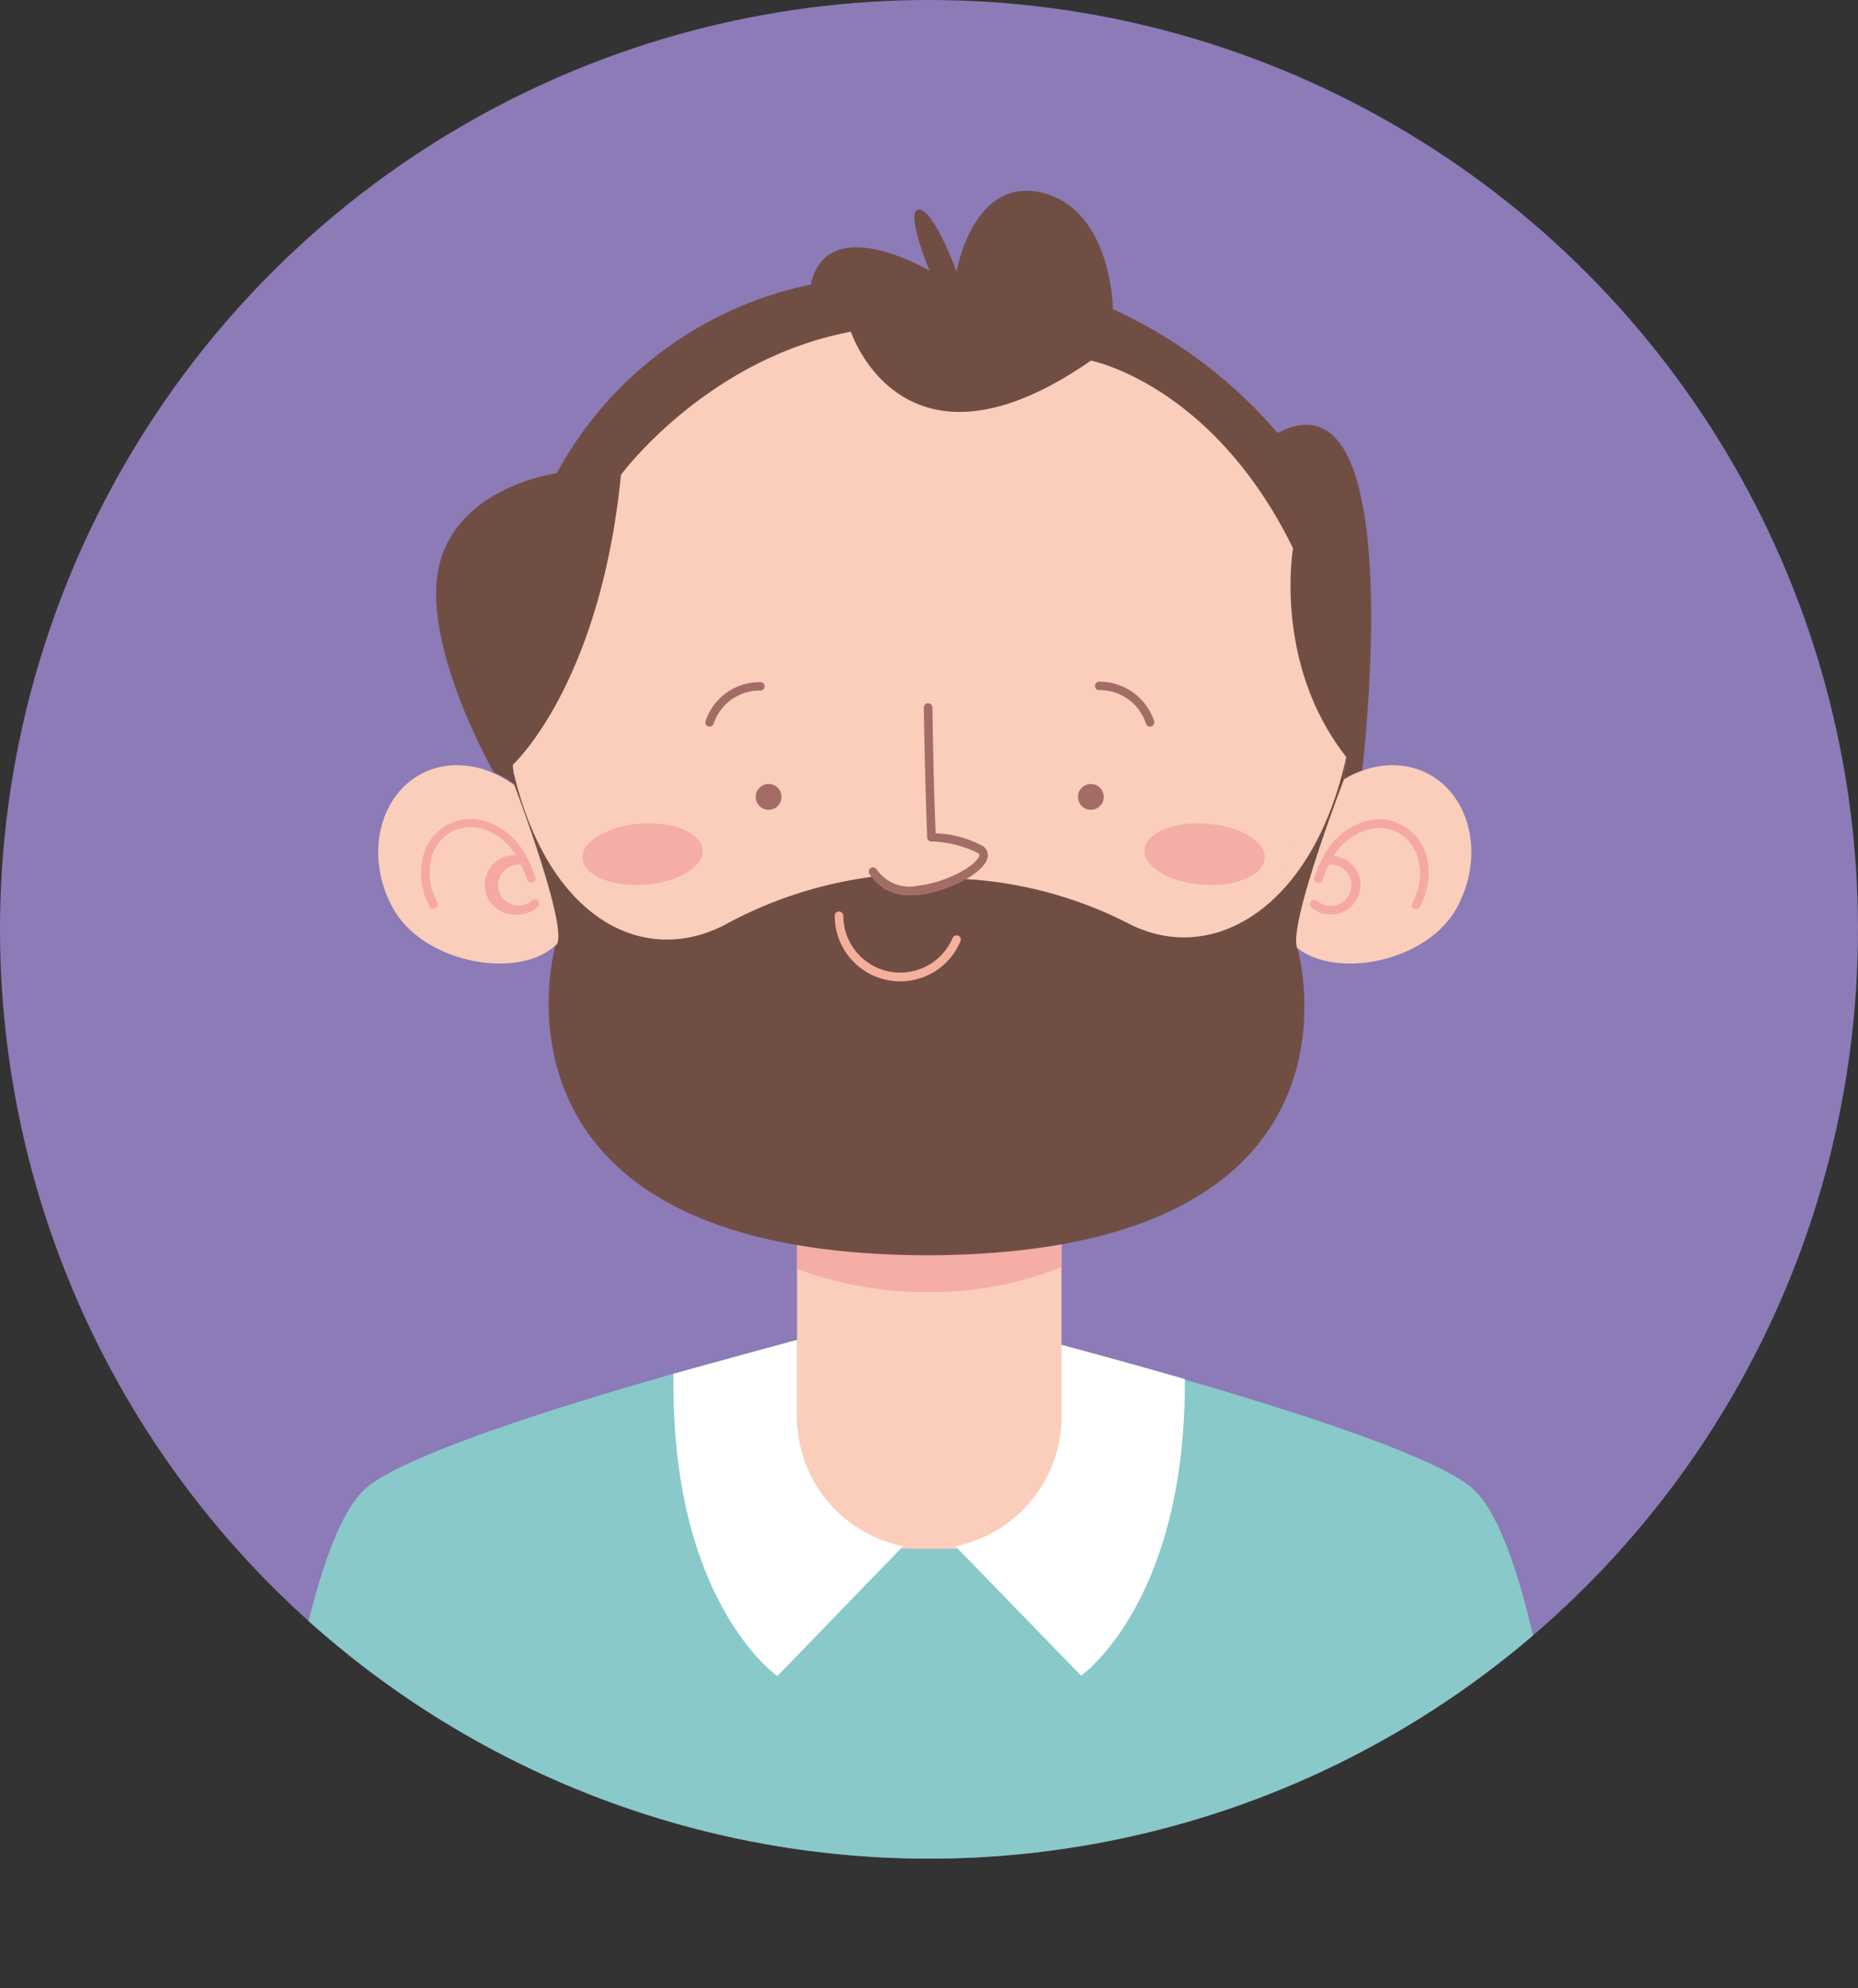 <svg xmlns="http://www.w3.org/2000/svg" xmlns:xlink="http://www.w3.org/1999/xlink" viewBox="0 0 125.34 134.07"><rect x="0" y="0" width="125.34" height="134.07" fill="#333333" stroke="none"/><defs><style>.cls-1{fill:none;}.cls-2{fill:#8c7bb7;}.cls-3{clip-path:url(#clip-path);}.cls-4{fill:#89c9c9;}.cls-5{fill:#facebb;}.cls-6,.cls-7{fill:#f5a8a4;}.cls-6{opacity:0.86;}.cls-8{fill:#a36d66;}.cls-9{fill:#fff;}.cls-10{fill:#714e44;}.cls-11{fill:#f4af9d;}</style><clipPath id="clip-path"><circle class="cls-1" cx="62.67" cy="62.67" r="62.67"/></clipPath></defs><g id="Camada_2" data-name="Camada 2"><g id="OBJECTS"><g id="ONE"><circle class="cls-2" cx="62.67" cy="62.67" r="62.67"/><g class="cls-3"><path class="cls-4" d="M99.2,100.26C94.36,96.38,68,89.73,62.51,88.38v-.25l-.51.12-.51-.12v.25c-5.49,1.35-31.85,8-36.69,11.88-5.41,4.34-7.58,33.81-7.58,33.81h89.56S104.61,104.6,99.2,100.26Z"/><path class="cls-5" d="M53.76,71.91H71.61a0,0,0,0,1,0,0V96.73a7.72,7.72,0,0,1-7.72,7.72h-2.4a7.72,7.72,0,0,1-7.72-7.72V71.91A0,0,0,0,1,53.76,71.91Z"/><path class="cls-6" d="M53.76,85.57a25.41,25.41,0,0,0,8.92,1.57,23.94,23.94,0,0,0,8.93-1.69V65H53.76Z"/><path class="cls-5" d="M91,47.49c0,15.63-10,34.92-28.31,34.92-19.19,0-28.3-19.29-28.3-34.92a28.31,28.31,0,0,1,56.61,0Z"/><path class="cls-5" d="M36.92,55.52c1.86,3.4,2.64,7.22-.23,8.79s-8.33.31-10.19-3.08-1-7.43,1.84-9S35.06,52.13,36.92,55.52Z"/><path class="cls-7" d="M29.26,61.3a.3.3,0,0,1-.26-.15A4.63,4.63,0,0,1,28.49,58a3.31,3.31,0,0,1,4.57-2.5,4.58,4.58,0,0,1,2.37,2.13,9.83,9.83,0,0,1,.68,1.51.29.29,0,0,1-.18.37.29.29,0,0,1-.37-.18,8.42,8.42,0,0,0-.64-1.43A4,4,0,0,0,32.85,56a2.81,2.81,0,0,0-2.41.1,2.88,2.88,0,0,0-1.39,2,4.08,4.08,0,0,0,.46,2.75.29.29,0,0,1-.12.39A.33.33,0,0,1,29.26,61.3Z"/><path class="cls-7" d="M35,61.67h-.23a2,2,0,1,1,.45-3.93.28.28,0,0,1,.25.32.29.29,0,0,1-.32.25,1.4,1.4,0,0,0-1.55,1.24,1.43,1.43,0,0,0,.3,1,1.4,1.4,0,0,0,2,.18.29.29,0,0,1,.38.44A2,2,0,0,1,35,61.67Z"/><path class="cls-5" d="M87.86,55.52c-1.86,3.4-2.65,7.22.23,8.79s8.32.31,10.18-3.08,1-7.43-1.84-9S89.71,52.13,87.86,55.52Z"/><path class="cls-7" d="M95.52,61.3a.37.37,0,0,1-.14,0,.28.28,0,0,1-.11-.39,4,4,0,0,0,.45-2.75,2.85,2.85,0,0,0-1.39-2,2.81,2.81,0,0,0-2.41-.1,4.06,4.06,0,0,0-2.07,1.86,8.34,8.34,0,0,0-.63,1.43.29.29,0,1,1-.55-.19,9.74,9.74,0,0,1,.67-1.51,4.66,4.66,0,0,1,2.37-2.13A3.32,3.32,0,0,1,96.29,58a4.63,4.63,0,0,1-.52,3.15A.29.29,0,0,1,95.52,61.3Z"/><path class="cls-7" d="M89.77,61.67a2,2,0,0,1-1.3-.48.29.29,0,1,1,.38-.44,1.4,1.4,0,0,0,2.31-1.21,1.34,1.34,0,0,0-.52-.94,1.37,1.37,0,0,0-1-.3.3.3,0,0,1-.32-.25.29.29,0,0,1,.26-.32,2,2,0,0,1,2.19,1.74A2,2,0,0,1,90,61.66Z"/><path class="cls-8" d="M52.72,53.73a.87.87,0,1,1-.87-.86A.87.87,0,0,1,52.72,53.73Z"/><path class="cls-8" d="M47.86,49h-.07a.29.29,0,0,1-.2-.35A3.85,3.85,0,0,1,51.28,46a.28.28,0,0,1,.3.28.29.29,0,0,1-.28.29,3.27,3.27,0,0,0-3.16,2.24A.29.29,0,0,1,47.86,49Z"/><path class="cls-8" d="M72.72,53.73a.87.87,0,1,0,.87-.86A.87.87,0,0,0,72.72,53.73Z"/><path class="cls-8" d="M77.58,49a.29.29,0,0,1-.28-.22,3.27,3.27,0,0,0-3.16-2.24.27.27,0,0,1-.27-.29.27.27,0,0,1,.29-.28,3.88,3.88,0,0,1,3.7,2.67.29.29,0,0,1-.21.35Z"/><path class="cls-6" d="M47.4,57.31c.08,1.14-1.67,2.19-3.91,2.35s-4.11-.63-4.2-1.76S41,55.71,43.2,55.54,47.32,56.18,47.4,57.31Z"/><path class="cls-6" d="M77.21,57.31c-.08,1.14,1.67,2.19,3.91,2.35s4.11-.63,4.2-1.76-1.67-2.19-3.91-2.36S77.29,56.18,77.21,57.31Z"/><path class="cls-9" d="M53.76,95.53V90.36l-8.32,2.28c-.25,15.39,7,20.39,7,20.39l8.48-8.76h0A8.92,8.92,0,0,1,53.76,95.53Z"/><path class="cls-9" d="M64.45,104.27h0L72.93,113s7.08-4.93,7-20c-2.89-.83-5.74-1.62-8.32-2.31v4.82A8.92,8.92,0,0,1,64.45,104.27Z"/><path class="cls-10" d="M90.82,51.05c-2.23,10.14-9,14.16-14.69,11.23a27.68,27.68,0,0,0-11-3c-2.78,1.43-4.38,1.2-5.27.73l-.06,0-.2-.12a2.73,2.73,0,0,1-.69-.77,28.35,28.35,0,0,0-10,3.24c-5.64,2.93-12.12-.55-14.36-10.69L34.72,53s3.87,10.19,2.74,10.79c0,0-5.88,20.73,24.93,20.86h.29c30.82-.13,24.85-20.67,24.85-20.67-.73-1.4,3.12-11.38,3.12-11.38Z"/><path class="cls-11" d="M60.73,66.18a4.42,4.42,0,0,1-4.42-4.42.29.29,0,0,1,.58,0,3.84,3.84,0,0,0,7.37,1.5.29.29,0,0,1,.38-.16.28.28,0,0,1,.15.38A4.4,4.4,0,0,1,60.73,66.18Z"/><path class="cls-10" d="M34.58,51.59s5.9-5.36,7.31-19.57c0,0,5.75-7.81,15.51-9.65,0,0,3.53,10.74,16.19,1.95,0,0,8.21,1.57,13.64,12.66,0,0-1.36,7.77,3.59,14.07l-.17,1.51a5.34,5.34,0,0,1,1.24-.6s3.35-27.53-5.7-22.76a32.31,32.31,0,0,0-11.11-8.35S75,14.13,70.31,13s-5.78,5.32-5.78,5.32S63,14.13,62,14.13s.7,4.12.7,4.12-6.92-4.09-8,.94A25.28,25.28,0,0,0,37.56,31.91s-6.62.87-7.92,6.18,3.67,14,3.67,14a6,6,0,0,1,1.41.82Z"/><path class="cls-8" d="M61.39,60.36a3.06,3.06,0,0,1-2.74-1.43.28.28,0,0,1,.1-.4.29.29,0,0,1,.39.1,2.7,2.7,0,0,0,2.8,1.1c2.1-.26,3.94-1.42,4.11-2a.15.15,0,0,0-.07-.2,7.43,7.43,0,0,0-3.16-.78.28.28,0,0,1-.27-.27c-.15-3.55-.23-8.71-.23-8.76a.3.3,0,0,1,.28-.3.31.31,0,0,1,.3.29s.07,5,.22,8.49a7.08,7.08,0,0,1,3.22.88.73.73,0,0,1,.27.8c-.28,1-2.51,2.2-4.58,2.46A3,3,0,0,1,61.39,60.36Z"/></g></g></g></g></svg>